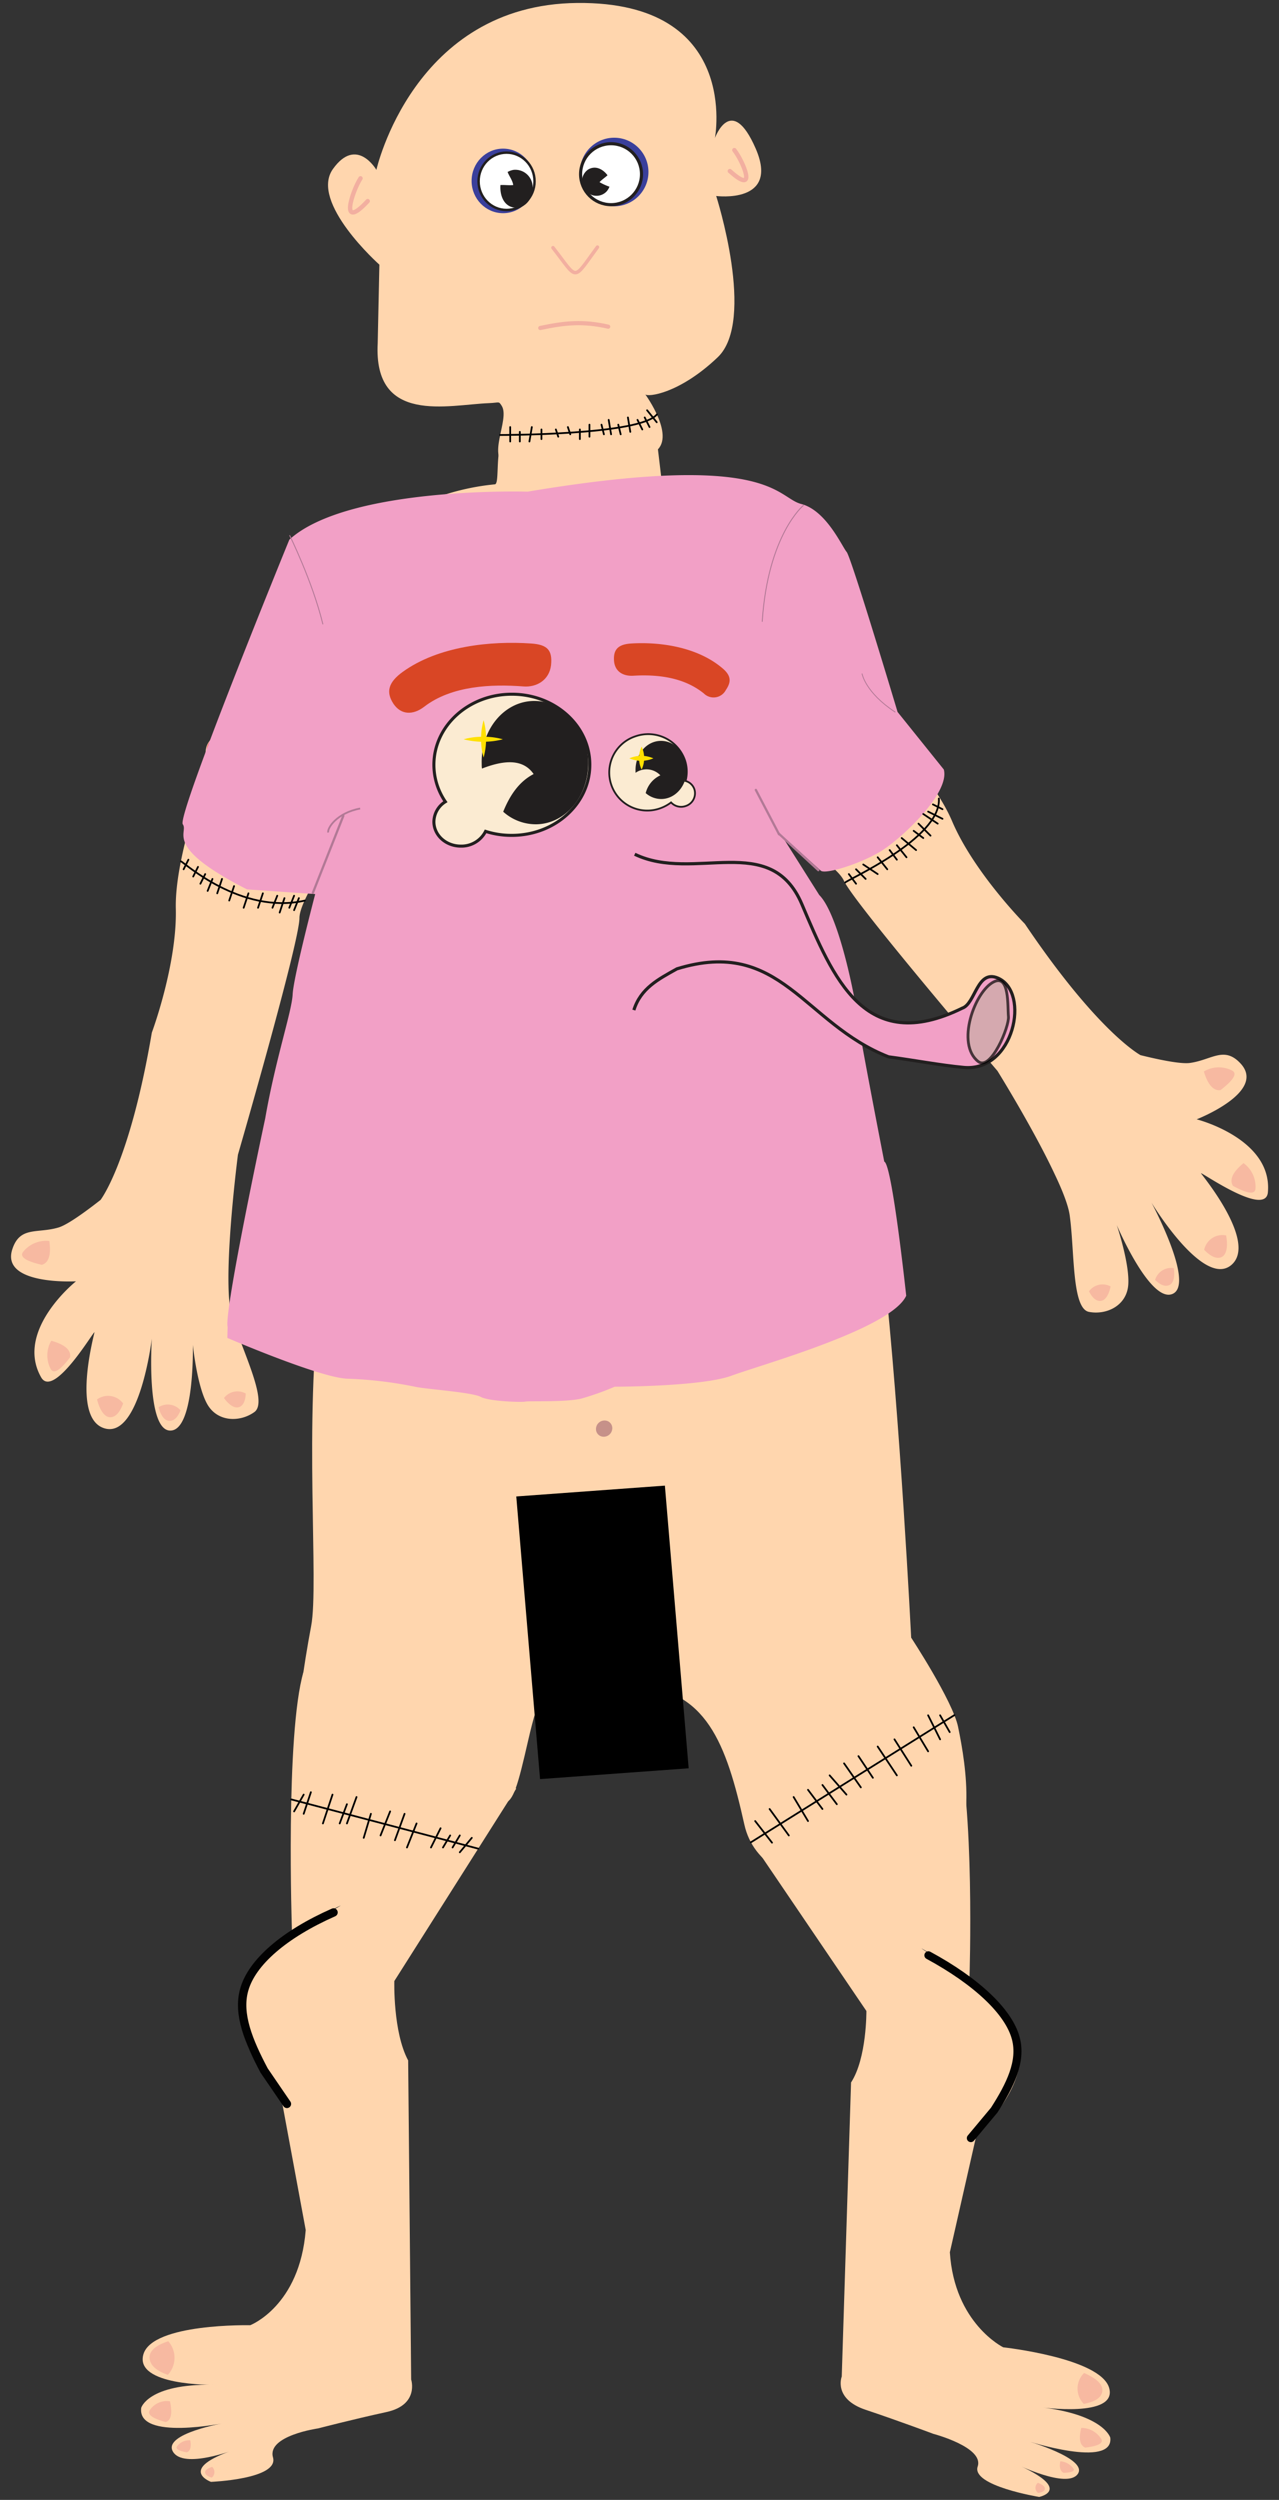 <svg xmlns="http://www.w3.org/2000/svg" width="320" height="625" viewBox="0 0 320 625"><rect x="0" y="0" width="320" height="625" fill="#333333" stroke="none"/><defs><style>.cls-1{fill:#ffd6ae;}.cls-2,.cls-8{fill:#f7b9a1;}.cls-16,.cls-17,.cls-18,.cls-19,.cls-20,.cls-21,.cls-22,.cls-23,.cls-24,.cls-26,.cls-27,.cls-3{fill:none;}.cls-24,.cls-3{stroke:#020202;}.cls-16,.cls-17,.cls-18,.cls-20,.cls-21,.cls-22,.cls-24,.cls-25,.cls-26,.cls-27,.cls-3{stroke-linecap:round;}.cls-10,.cls-12,.cls-13,.cls-14,.cls-16,.cls-17,.cls-18,.cls-19,.cls-20,.cls-21,.cls-22,.cls-24,.cls-25,.cls-26,.cls-27,.cls-29,.cls-3,.cls-30,.cls-8{stroke-miterlimit:10;}.cls-3{stroke-width:2.01px;}.cls-4{fill:#ed1c24;}.cls-5{fill:#c62430;}.cls-10,.cls-12,.cls-6{fill:#fbebd2;}.cls-7{fill:#c69189;}.cls-8{stroke:#f7b9a1;stroke-width:0.62px;}.cls-13,.cls-9{fill:#f2a0c6;}.cls-10,.cls-12,.cls-13,.cls-29,.cls-30{stroke:#221f1f;}.cls-10{stroke-width:0.76px;}.cls-11{fill:#221f1f;}.cls-12,.cls-19{stroke-width:0.45px;}.cls-13{stroke-width:0.79px;}.cls-14{fill:#c8aca6;stroke-width:0.7px;opacity:0.69;}.cls-14,.cls-25,.cls-26,.cls-27{stroke:#000;}.cls-15{fill:#d94625;}.cls-16,.cls-17,.cls-18,.cls-19{stroke:#b27996;}.cls-16{stroke-width:0.57px;}.cls-17{stroke-width:0.23px;}.cls-18{stroke-width:0.21px;}.cls-20,.cls-21,.cls-22{stroke:#f2afa0;}.cls-20{stroke-width:1.04px;}.cls-21{stroke-width:1.09px;}.cls-22{stroke-width:0.88px;}.cls-24{stroke-width:2.09px;}.cls-25{fill:#ad7996;}.cls-25,.cls-26{stroke-width:0.44px;}.cls-27{stroke-width:0.44px;}.cls-28{fill:#3a3f9b;}.cls-29,.cls-30{fill:#fff;}.cls-29{stroke-width:0.78px;}.cls-30{stroke-width:0.61px;}.cls-31{fill:#ffe000;}</style></defs><g id="vinder_krop" data-name="vinder krop"><path class="cls-1" d="M190.45,464l26.32,38.77s.11,11.81-3.84,17.87l-2.33,73.52s-2.21,5.58,6,8.32,16.9,6,16.9,6,12.75,3.34,11.11,8.17S260,624.26,260,624.26s8.85-1.79-6-8.32c0,0,13,6.42,15.66,2.57s-12.87-8.32-12.87-8.32,21.88,7.11,21-.75c0,0-1.59-5.79-17.66-7.63,0,0,19.45,2.79,17.39-4.75S251,586.85,251,586.85s-12.23-6-13.35-23.76l6.78-29.88s25.5-20.68-1.71-38.16-.16-.58-.16-.58S244,450.91,239.12,434"/><path class="cls-2" d="M271.52,611.93c2.22-.27,4.81-.84,4-2.18a5.89,5.89,0,0,0-5-2.75C270.14,608.62,269.72,611.16,271.52,611.93Z"/><path class="cls-2" d="M266.12,618.24c1.39-.06,3-.28,2.44-1.09a4.46,4.46,0,0,0-3.28-1.81C265.11,616.26,265,617.71,266.12,618.24Z"/><path class="cls-2" d="M271.16,601c2.55-.48,4.35-1.42,4.62-3.07.31-1.84-1.62-3.39-4.55-4.66A5.48,5.48,0,0,0,271.16,601Z"/><path class="cls-2" d="M259.72,623.26c.94-.14,1.6-.42,1.69-1s-.63-1.1-1.73-1.54A1.59,1.59,0,0,0,259.72,623.26Z"/><path class="cls-3" d="M242.9,534.55l5.85-7c4-6.25,6.92-12.15,5.41-17.91-1.73-6.64-9.8-14.26-21.88-20.8"/><path class="cls-1" d="M310.38,265.88c-4.11-4.44-7.21-.88-12.67-.13-3.27.45-12.71-2.07-12.37-1.95s-10.1-4.94-28.93-32.83c0,0-12.76-12.86-18.22-25.71-4.77-11.22-19-25.68-22.36-29.63a5.8,5.8,0,0,0-1.34-4.08c-3.67-4.07-13.77-.94-22.56,7s-13,17.69-9.27,21.71a5.38,5.38,0,0,0,3.27,1.59l-.39.24s23.06,12.5,25.59,18.08,38.43,47.57,38.43,47.57,9,14.47,14.29,25.76c2,4.17,3.44,7.9,3.78,10.32,1.26,8.95.5,23.32,4.81,24.16s9.42-1.47,9.84-6.71-2.87-15-2.87-15,8.4,19.73,14,17.2-5.32-22.81-5.32-22.81,13,21.52,20,15.59c6.56-5.61-7.1-22.14-7.6-22.9s16.16,11.11,16.73,4.74c1.18-13.43-17.82-18.25-17.82-18.25S317,273,310.38,265.88Z"/><path class="cls-2" d="M308.48,296.47c2.44,1.34,5.47,2.65,5.64.72a7.28,7.28,0,0,0-3-6.4C309.51,292.13,307.23,294.39,308.48,296.47Z"/><path class="cls-2" d="M305.36,272.54c2.21-1.7,4.63-3.94,2.93-4.88a7.3,7.3,0,0,0-7.09.22C301.8,269.85,303,272.85,305.36,272.54Z"/><path class="cls-2" d="M289,320c1.23,1.18,2.46,1.78,3.56,1.28s1.43-2.18,1.11-4.24A4.2,4.2,0,0,0,289,320Z"/><path class="cls-2" d="M272.46,322.84c.77,1.52,1.73,2.5,2.92,2.4s2.08-1.57,2.48-3.62A4.21,4.21,0,0,0,272.46,322.84Z"/><path class="cls-2" d="M301.28,312.47c1.54,1.57,3.06,2.4,4.35,1.81s1.63-2.74,1.14-5.41A4.66,4.66,0,0,0,301.28,312.47Z"/><path class="cls-4" d="M214.2,171.49c3.69,4.1-.41,14-9.35,21.88a37.54,37.54,0,0,1-13.74,8.07c-3.93,1.13-7.22.88-9-1-3.75-4,.49-13.9,9.34-21.89S210.5,167.39,214.2,171.49Z"/><path class="cls-5" d="M210.1,174.86c2.8,3.11-.31,10.61-7.09,16.6a28.61,28.61,0,0,1-10.43,6.12c-3,.86-5.47.66-6.82-.79-2.84-3.07.37-10.54,7.09-16.6S207.29,171.75,210.1,174.86Z"/><path class="cls-6" d="M201.78,182.22c.93,1-.1,3.54-2.36,5.53a9.52,9.52,0,0,1-3.47,2,2.24,2.24,0,0,1-2.28-.26c-.94-1,.13-3.51,2.36-5.53S200.84,181.19,201.78,182.22Z"/><path class="cls-1" d="M3.11,312.24c1.92-5.74,6.24-3.78,11.54-5.36,3.18-.95,10.77-7.14,10.52-6.89s7.18-8.67,12.82-41.83c0,0,6.33-17,6-30.94C43.68,215,50.67,196,52.11,191a5.75,5.75,0,0,1-.46-4.27c1.66-5.22,12.2-6.55,23.54-3s19.25,10.73,17.51,15.93a5.44,5.44,0,0,1-2.33,2.8l.45.05s-15.9,20.91-15.9,27-15.39,59.18-15.39,59.18-2.19,16.87-2.37,29.34c-.06,4.61.14,8.62.83,11,2.57,8.67,9.24,21.43,5.65,24s-9.24,2.55-11.8-2-3.59-14.8-3.59-14.8.51,21.43-5.64,21.43-4.62-23-4.62-23-3,25-11.8,22.45c-8.33-2.4-2.71-23.08-2.56-24s-10.18,16.79-13.34,11.23c-6.67-11.74,8.72-24,8.72-24S0,321.42,3.11,312.24Z"/><path class="cls-2" d="M17.56,339.29c-1.67,2.23-3.9,4.68-4.86,3a7.25,7.25,0,0,1,.13-7.09C14.82,335.76,17.85,336.88,17.56,339.29Z"/><path class="cls-2" d="M10.47,316.22c-2.73-.63-5.87-1.67-4.7-3.22a7.34,7.34,0,0,1,6.57-2.74C12.62,312.31,12.81,315.51,10.47,316.22Z"/><path class="cls-2" d="M45.17,352.6c-.64,1.58-1.52,2.63-2.72,2.63-1.35,0-2.22-1.39-2.78-3.4A4.24,4.24,0,0,1,45.17,352.6Z"/><path class="cls-2" d="M61.48,348.4c-.07,1.7-.54,3-1.67,3.39s-2.56-.57-3.77-2.27A4.23,4.23,0,0,1,61.48,348.4Z"/><path class="cls-2" d="M30.81,350.88c-.76,2.06-1.8,3.44-3.24,3.44s-2.62-1.82-3.29-4.45A4.7,4.7,0,0,1,30.81,350.88Z"/><path class="cls-4" d="M51.89,186.58c-1.68,5.26,6.19,12.56,17.65,16a38,38,0,0,0,15.93,1.66c4.06-.59,7-2.19,7.79-4.66,1.75-5.24-6.22-12.45-17.64-16S53.57,181.32,51.89,186.58Z"/><path class="cls-5" d="M57,188c-1.27,4,4.69,9.53,13.39,12.18a28.9,28.9,0,0,0,12.08,1.26c3.09-.46,5.29-1.66,5.92-3.54,1.32-4-4.72-9.44-13.39-12.18S58.31,184,57,188Z"/><path class="cls-6" d="M67.71,191.21c-.42,1.33,1.57,3.18,4.46,4.06a9.7,9.7,0,0,0,4,.42c1-.15,1.76-.56,2-1.18.44-1.32-1.57-3.15-4.46-4.06S68.14,189.88,67.71,191.21Z"/><path class="cls-1" d="M80.2,323.05c-4.28,32.53-.35,72.9-2.35,83.47C74,427,71.47,452,76.88,454.38s21.28-16,36.05-9.62,14.06,12.92,19.23-9.7,7.8-14.36,26.18-13.67,23.37,14.48,27.9,34.79,40.3,18,49.24,10.83,6.42-24.76,4.22-35.3c-1.34-6.46-11.73-22.28-11.73-22.28s-2.74-54.89-6.91-93c0,0-54.51,11.23-74.77,12.76S80.2,323.05,80.2,323.05Z"/><ellipse class="cls-7" cx="151.14" cy="357.19" rx="2.09" ry="1.99" transform="translate(-199.57 191.57) rotate(-41.79)"/><polygon points="172.3 442.09 135.12 444.79 129.17 374.13 166.35 371.42 172.3 442.09"/><path class="cls-1" d="M95.9,260.27c1.52-28.92.95-55.87-5.86-60.11-12-7.43-15.66,8.84-16-9.91a178.61,178.61,0,0,0-7-16.51c-1.89-3.71-3.78-6.59-5.1-6.65-3.74-.18,23.28-42.36,61.88-46,1.53-.15-.77-12.65,4.46-13.84l35.89,1.38L166,124s.73,6.9,6.94,4.7,37.64,21.24,33.84,50.94c-.27-.14-.95.41-1.88,1.41-4,4.25-12.37,16.51-12.38,17.48,0,2.32-19-15.89-16.75,13.05.79,10.21,2.16,28.83,3.62,48.66"/><ellipse class="cls-8" cx="115.86" cy="183.25" rx="7.91" ry="6.11" transform="translate(-69.79 295.22) rotate(-88.8)"/><ellipse class="cls-7" cx="113.77" cy="184.03" rx="1.56" ry="1.96" transform="translate(-32.06 24.2) rotate(-10.65)"/><ellipse class="cls-8" cx="156.1" cy="189.67" rx="4.33" ry="6.33" transform="translate(-35.08 35.42) rotate(-11.65)"/><ellipse class="cls-7" cx="156.95" cy="189.55" rx="1.94" ry="1.3" transform="translate(-41.57 334.99) rotate(-86.6)"/><polygon class="cls-2" points="64.71 169.62 70.18 166.13 65.47 170.81 64.71 169.62"/><polygon class="cls-2" points="69.84 179.64 73.06 177.29 70.17 180.41 69.84 179.64"/><path class="cls-2" d="M74.19,193.55l3.46-1.67s-3.33,2.61-3.41,2.36Z"/><path class="cls-2" d="M72.28,185.53a26.12,26.12,0,0,0,4.39-2.86c1.23-1.19-4.42,3.13-3.89,4.14Z"/><path class="cls-2" d="M205.14,180.83a22.27,22.27,0,0,0-2.35-3.64c-.95-1,1.55,4.52,1.55,4.52Z"/><polygon class="cls-2" points="201.74 184.91 198.5 176.05 201.02 185.85 201.74 184.91"/><path class="cls-2" d="M194.53,195l-7.1-3s7.15,1.33,7.7,2.06Z"/><path class="cls-2" d="M197.36,190.87s-3.79-4.75-4.31-4.88,5,3.26,4.87,4.08Z"/><polygon class="cls-2" points="199.28 188.19 196.03 183.74 199.54 187.83 199.28 188.19"/><ellipse class="cls-4" cx="144.98" cy="109.04" rx="19.75" ry="4.41" transform="matrix(1, -0.01, 0.01, 1, -0.96, 1.29)"/><ellipse class="cls-5" cx="144.9" cy="108.75" rx="14.59" ry="3.01" transform="translate(-0.95 1.28) rotate(-0.5)"/><ellipse class="cls-6" cx="144.89" cy="108.86" rx="4.63" ry="0.96" transform="translate(-0.95 1.28) rotate(-0.5)"/><path class="cls-9" d="M73.22,248.59c-.2,4.31-4.31,16.27-6.86,31,0,0-10.39,48.43-9.41,52.16l-.07,2.74s23.2,10,30.06,10.2a100.77,100.77,0,0,1,16.86,2c2.36.58,14.32,1.37,16.47,2.54s10.59,1.38,11.18,1.18,10.39.2,14.11-.78a68.91,68.91,0,0,0,8.24-2.94s21.76,0,29.21-2.75,40-11.76,43.72-20c0,0-3.53-32.93-5.49-33.52,0,0-6.27-32.16-6.66-35.88s-4.51-25.68-9.61-30.78l-9.41-14.9c0-.06,8.33,7.49,9.8,8.82,1.16,1,10-1.76,15.1-4.9s17.25-14.51,15.68-20.39L224.57,178S213,139.38,211.83,138s-5.1-10.39-11.37-12S193,112.72,132,122.92c0,0-44.9-1.38-59.61,12,0,0-28.23,69-26.66,71.16s-5.1,5.49,16.08,16.28l17.05,1.17S73.42,244.27,73.22,248.59Z"/><path class="cls-10" d="M128.06,173.56c-10.77,0-19.5,7.9-19.5,17.65a16.37,16.37,0,0,0,2.87,9.23,6,6,0,0,0-2.87,5c0,3.37,3,6.1,6.74,6.1a6.79,6.79,0,0,0,6.19-3.69,21.17,21.17,0,0,0,6.57,1c10.78,0,19.51-7.9,19.51-17.66S138.84,173.56,128.06,173.56Z"/><path class="cls-11" d="M133.43,175.25c-7.36.16-13.14,7.19-12.91,15.71,0,.4,0,.79.07,1.19,5.7-2.22,10.34-2.39,12.92,1.37-3.66,1.9-5.95,5.32-7.61,9.42a12.24,12.24,0,0,0,8.35,3.14c7.36-.16,13.13-7.19,12.91-15.71S140.78,175.09,133.43,175.25Z"/><path class="cls-12" d="M159,184.08a9.71,9.71,0,0,1,12.37,6,9,9,0,0,1,.15,5.17,3.21,3.21,0,0,1,2.22,2.1,3.35,3.35,0,0,1-2.23,4.18,3.42,3.42,0,0,1-3.61-.91,10.24,10.24,0,0,1-3,1.56A9.51,9.51,0,1,1,159,184.08Z"/><path class="cls-11" d="M165.25,185.23c-3.54.08-6.33,3.4-6.24,7.42,0,.18,0,.37,0,.56a4.77,4.77,0,0,1,6.21.63,6.66,6.66,0,0,0-3.67,4.44,5.92,5.92,0,0,0,4,1.48c3.54-.09,6.33-3.41,6.23-7.42S168.79,185.14,165.25,185.23Z"/><path class="cls-13" d="M158.81,213.57c14.88,7.15,34-5.86,41.81,12.48s15.69,38,40.14,26c3.31-1.13,3.68-9.78,8.93-7.51,8.17,3.53,4,23.5-8.56,22.33-5.82-.54-12.78-1.86-18.82-2.65-21.22-8.29-27-30-52.94-22-4.72,2.63-9.06,4.87-10.78,10.31"/><path class="cls-14" d="M244.77,265.41c-5.69-4.38-.9-17.56,3.85-19.93,4-2,3.45,6.17,3.69,8.67S247.91,267.83,244.77,265.41Z"/><path class="cls-15" d="M132.86,160.88c-10.08-.69-23.14.63-32.11,7.1-3.58,2.59-4.24,5-2.34,7.92-.2.45-.07.3,0,0,1.9,2.89,4.94,2.92,7.71.8C113,171.4,123,171,131,171.62c3.16.24,6.42-1.5,6.87-5.33.35.15.16.11,0,0C138.26,162.47,136.89,161.15,132.86,160.88Z"/><path class="cls-15" d="M180.53,166.88c-6.07-5-15-6.46-22.62-6-3.06.2-4.46,1.34-4.29,4.21h0c.16,2.87,2.36,4,4.84,3.85,6.22-.37,12.71.44,17.65,4.44a3.46,3.46,0,0,0,5.5-.88c.19.27.14.21,0,0C183,170.44,183,168.86,180.53,166.88Z"/><line class="cls-16" x1="85.9" y1="203.96" x2="78.28" y2="223.22"/><line class="cls-16" x1="189.11" y1="197.49" x2="194.91" y2="208.57"/><line class="cls-16" x1="194.83" y1="208.4" x2="204.74" y2="217.54"/><path class="cls-17" d="M201,126.36s-8.88,7.32-10.29,29"/><path class="cls-18" d="M215.69,168.47s.81,4.65,8.25,9.54"/><path class="cls-17" d="M72.49,133.9s5.66,11.4,8.28,22.1"/><path class="cls-19" d="M90.11,202.14c-5.89,1.1-8.24,4.91-8,6"/><path class="cls-1" d="M127.1,116.53c-5.72-1.92.61-11.66-1.58-15.08-.79-1.22-.49-.77-3.19-.66-10.25.4-28.93,5.44-27.83-15l.42-19.62S77.36,50.56,83.3,42.25s10.87.22,10.87.22S103.43,1.13,144.42.74s34.45,33.78,34.45,33.78,4.1-11.36,10.19,2.6S179.19,49,179.19,49s10,31.17.38,40.32-17.55,10-18.13,9.27c0,0,8.07,11,2.23,14.49S132.82,118.45,127.1,116.53Z"/><path class="cls-20" d="M135.17,82c6.19-1.31,10.7-1.76,17-.33"/><path class="cls-21" d="M92,50.28c-7.18,7.72-3.91-2.45-1.8-5.7"/><path class="cls-21" d="M182.6,42.77c7.1,6.39,3.3-2.48,1.13-5.24"/><path class="cls-22" d="M138.35,61.93c6.39,8.15,4.76,8.51,11.13-.15"/><line class="cls-23" x1="115.94" y1="111.28" x2="191.05" y2="108.88"/><path class="cls-1" d="M129.16,447.17l-30.5,48.11s-.37,12.74,3.46,19.85l.75,79.77s2.09,6.34-6.2,8.14-17.06,4.08-17.06,4.08-12.85,1.81-11.31,7.25-15.52,6.12-15.52,6.12S44,617.3,59,612.34c0,0-13.13,5.11-15.74.58s13.07-7.18,13.07-7.18-22.07,4.59-21-3.76c0,0,1.71-6,17.86-5.76,0,0-19.55.26-17.32-7.59s26.73-7.3,26.73-7.3,12.39-4.76,13.89-23.8l-6.16-33.25s-25.1-25.93,2.54-41,.17-.61.17-.61S71.37,433.55,75.93,418"/><path class="cls-2" d="M41.45,605.53c-2.22-.6-4.81-1.58-4-2.92a5.09,5.09,0,0,1,5.08-2.26C42.9,602.14,43.27,605,41.45,605.53Z"/><path class="cls-2" d="M46.72,613.11c-1.39-.26-3-.72-2.42-1.52a3.83,3.83,0,0,1,3.32-1.49C47.78,611.11,47.9,612.71,46.72,613.11Z"/><path class="cls-2" d="M42,593.73c-2.54-.88-4.32-2.15-4.56-4-.27-2,1.69-3.43,4.66-4.4A6.27,6.27,0,0,1,42,593.73Z"/><path class="cls-2" d="M53,619.43c-.94-.27-1.6-.68-1.68-1.26s.66-1.1,1.77-1.42A1.8,1.8,0,0,1,53,619.43Z"/><path class="cls-24" d="M71.79,526l-5.71-8.35c-3.88-7.33-6.67-14.11-5-20.12,1.88-6.94,10.13-14,22.37-19.4"/><line class="cls-25" x1="187.88" y1="460.59" x2="238.78" y2="428.8"/><line class="cls-26" x1="192.55" y1="452.27" x2="197.36" y2="458.88"/><line class="cls-26" x1="188.94" y1="455.28" x2="193.15" y2="460.68"/><line class="cls-26" x1="198.56" y1="449.27" x2="202.16" y2="455.28"/><line class="cls-26" x1="205.77" y1="446.26" x2="209.37" y2="451.07"/><line class="cls-26" x1="211.18" y1="440.86" x2="215.38" y2="446.86"/><line class="cls-26" x1="202.16" y1="447.47" x2="205.77" y2="452.27"/><line class="cls-26" x1="207.57" y1="443.86" x2="211.78" y2="448.67"/><line class="cls-26" x1="214.78" y1="439.05" x2="218.39" y2="444.46"/><line class="cls-26" x1="219.59" y1="436.65" x2="224.39" y2="443.86"/><line class="cls-26" x1="223.79" y1="434.85" x2="228" y2="441.46"/><line class="cls-26" x1="228.6" y1="431.84" x2="232.21" y2="437.85"/><line class="cls-26" x1="232.21" y1="428.84" x2="235.21" y2="434.85"/><line class="cls-26" x1="235.21" y1="428.84" x2="237.61" y2="433.04"/><line class="cls-25" x1="119.64" y1="462.18" x2="72.87" y2="449.87"/><line class="cls-26" x1="77.78" y1="448.07" x2="75.98" y2="453.47"/><line class="cls-26" x1="83.19" y1="448.67" x2="80.79" y2="455.88"/><line class="cls-26" x1="86.8" y1="451.07" x2="84.99" y2="455.88"/><line class="cls-26" x1="92.8" y1="453.47" x2="91" y2="459.48"/><line class="cls-26" x1="89.2" y1="449.27" x2="86.8" y2="455.88"/><line class="cls-26" x1="101.22" y1="453.47" x2="98.81" y2="460.08"/><line class="cls-26" x1="97.61" y1="452.87" x2="95.21" y2="458.88"/><line class="cls-26" x1="104.22" y1="455.88" x2="101.82" y2="461.89"/><line class="cls-26" x1="110.23" y1="457.08" x2="107.83" y2="461.89"/><line class="cls-26" x1="115.04" y1="458.88" x2="113.23" y2="461.89"/><line class="cls-26" x1="118.04" y1="459.48" x2="115.04" y2="463.09"/><line class="cls-26" x1="112.63" y1="458.88" x2="110.83" y2="461.89"/><line class="cls-26" x1="75.98" y1="448.67" x2="73.58" y2="452.87"/><path class="cls-26" d="M45.26,215.33c.68.2,15,13.45,31,9.83"/><line class="cls-26" x1="47.14" y1="214.93" x2="45.94" y2="217.33"/><line class="cls-26" x1="49.54" y1="216.73" x2="48.34" y2="219.14"/><line class="cls-26" x1="51.34" y1="218.53" x2="50.14" y2="220.94"/><line class="cls-26" x1="53.15" y1="219.74" x2="51.95" y2="222.74"/><line class="cls-26" x1="54.35" y1="223.34" x2="55.55" y2="219.74"/><line class="cls-26" x1="58.56" y1="221.54" x2="57.35" y2="225.14"/><line class="cls-26" x1="62.16" y1="223.34" x2="60.96" y2="226.95"/><line class="cls-26" x1="65.77" y1="223.34" x2="64.56" y2="226.95"/><line class="cls-26" x1="69.37" y1="223.94" x2="68.17" y2="226.95"/><line class="cls-26" x1="71.17" y1="224.54" x2="69.97" y2="228.15"/><line class="cls-26" x1="74.78" y1="224.54" x2="73.58" y2="227.55"/><line class="cls-26" x1="73.58" y1="223.94" x2="72.38" y2="226.95"/><path class="cls-27" d="M211.48,220.64c0-.47,24.09-11,23.42-21"/><line class="cls-27" x1="212.38" y1="218.53" x2="214.18" y2="220.94"/><line class="cls-27" x1="214.18" y1="217.33" x2="216.58" y2="219.74"/><line class="cls-27" x1="215.98" y1="216.13" x2="219.59" y2="218.53"/><line class="cls-27" x1="219.59" y1="214.33" x2="221.99" y2="217.33"/><line class="cls-27" x1="222.59" y1="212.53" x2="224.39" y2="214.93"/><line class="cls-27" x1="224.39" y1="211.32" x2="226.8" y2="214.33"/><line class="cls-27" x1="225.6" y1="209.52" x2="229.2" y2="212.53"/><line class="cls-27" x1="228.6" y1="207.72" x2="231" y2="209.52"/><line class="cls-27" x1="229.8" y1="205.92" x2="232.81" y2="208.92"/><line class="cls-27" x1="231" y1="203.51" x2="234.61" y2="205.92"/><line class="cls-27" x1="232.21" y1="202.91" x2="235.81" y2="204.71"/><line class="cls-27" x1="233.41" y1="201.11" x2="235.81" y2="202.31"/><path class="cls-27" d="M125.11,108.75s35.09.08,39.25-5.15"/><line class="cls-27" x1="127.65" y1="106.77" x2="127.65" y2="110.38"/><line class="cls-27" x1="130.06" y1="107.97" x2="130.06" y2="110.38"/><line class="cls-27" x1="133.06" y1="106.77" x2="132.46" y2="110.38"/><line class="cls-27" x1="135.47" y1="107.37" x2="135.47" y2="109.78"/><line class="cls-27" x1="139.07" y1="107.37" x2="139.67" y2="109.18"/><line class="cls-27" x1="142.08" y1="106.77" x2="142.68" y2="108.58"/><line class="cls-27" x1="145.08" y1="107.37" x2="145.08" y2="109.78"/><line class="cls-27" x1="147.48" y1="106.17" x2="147.48" y2="109.18"/><line class="cls-27" x1="150.49" y1="106.17" x2="151.09" y2="108.58"/><line class="cls-27" x1="154.69" y1="106.17" x2="155.29" y2="108.58"/><line class="cls-27" x1="152.29" y1="104.97" x2="152.89" y2="108.58"/><line class="cls-27" x1="157.1" y1="104.37" x2="157.7" y2="107.97"/><line class="cls-27" x1="159.5" y1="104.97" x2="160.7" y2="107.37"/><line class="cls-27" x1="161.3" y1="104.37" x2="162.51" y2="106.77"/><line class="cls-27" x1="161.9" y1="102.57" x2="164.31" y2="105.57"/><circle class="cls-28" cx="153.67" cy="43" r="8.57"/><circle class="cls-29" cx="152.88" cy="43.55" r="7.62"/><path class="cls-11" d="M150,45.54c.59-.64,1.35-1.13,2-1.72-1.12-1.51-3-2.54-4.84-1.44a3.5,3.5,0,0,0-.62,5.26,3.46,3.46,0,0,0,5.29.16,4,4,0,0,0,.66-1.12A14,14,0,0,1,150,45.54Z"/><ellipse class="cls-28" cx="125.87" cy="45.23" rx="7.88" ry="8.07"/><ellipse class="cls-30" cx="126.74" cy="45.33" rx="7" ry="7.17"/><path class="cls-11" d="M128.41,46.26c-1.06.12-2.14-.06-3.2,0-.18,2.47.75,5.16,3.28,5.62s4.68-1.82,4.75-4.68a4.34,4.34,0,0,0-4.7-4.74A4.42,4.42,0,0,0,127,43C127.44,44.15,128.2,45,128.41,46.26Z"/><path class="cls-31" d="M121,180.06a17.86,17.86,0,0,1,0,9.33,15.58,15.58,0,0,1-.63-4.66A16.32,16.32,0,0,1,121,180.06Z"/><path class="cls-31" d="M125.82,184.83a19.75,19.75,0,0,1-9.82,0,17.24,17.24,0,0,1,4.91-.63A17.56,17.56,0,0,1,125.82,184.83Z"/><path class="cls-31" d="M160.53,186.67a6.26,6.26,0,0,1,.62,2.85,6.14,6.14,0,0,1-.62,2.86,6,6,0,0,1-.62-2.86A6.26,6.26,0,0,1,160.53,186.67Z"/><path class="cls-31" d="M163.47,189.59a7.59,7.59,0,0,1-6,0,7.48,7.48,0,0,1,6,0Z"/></g></svg>